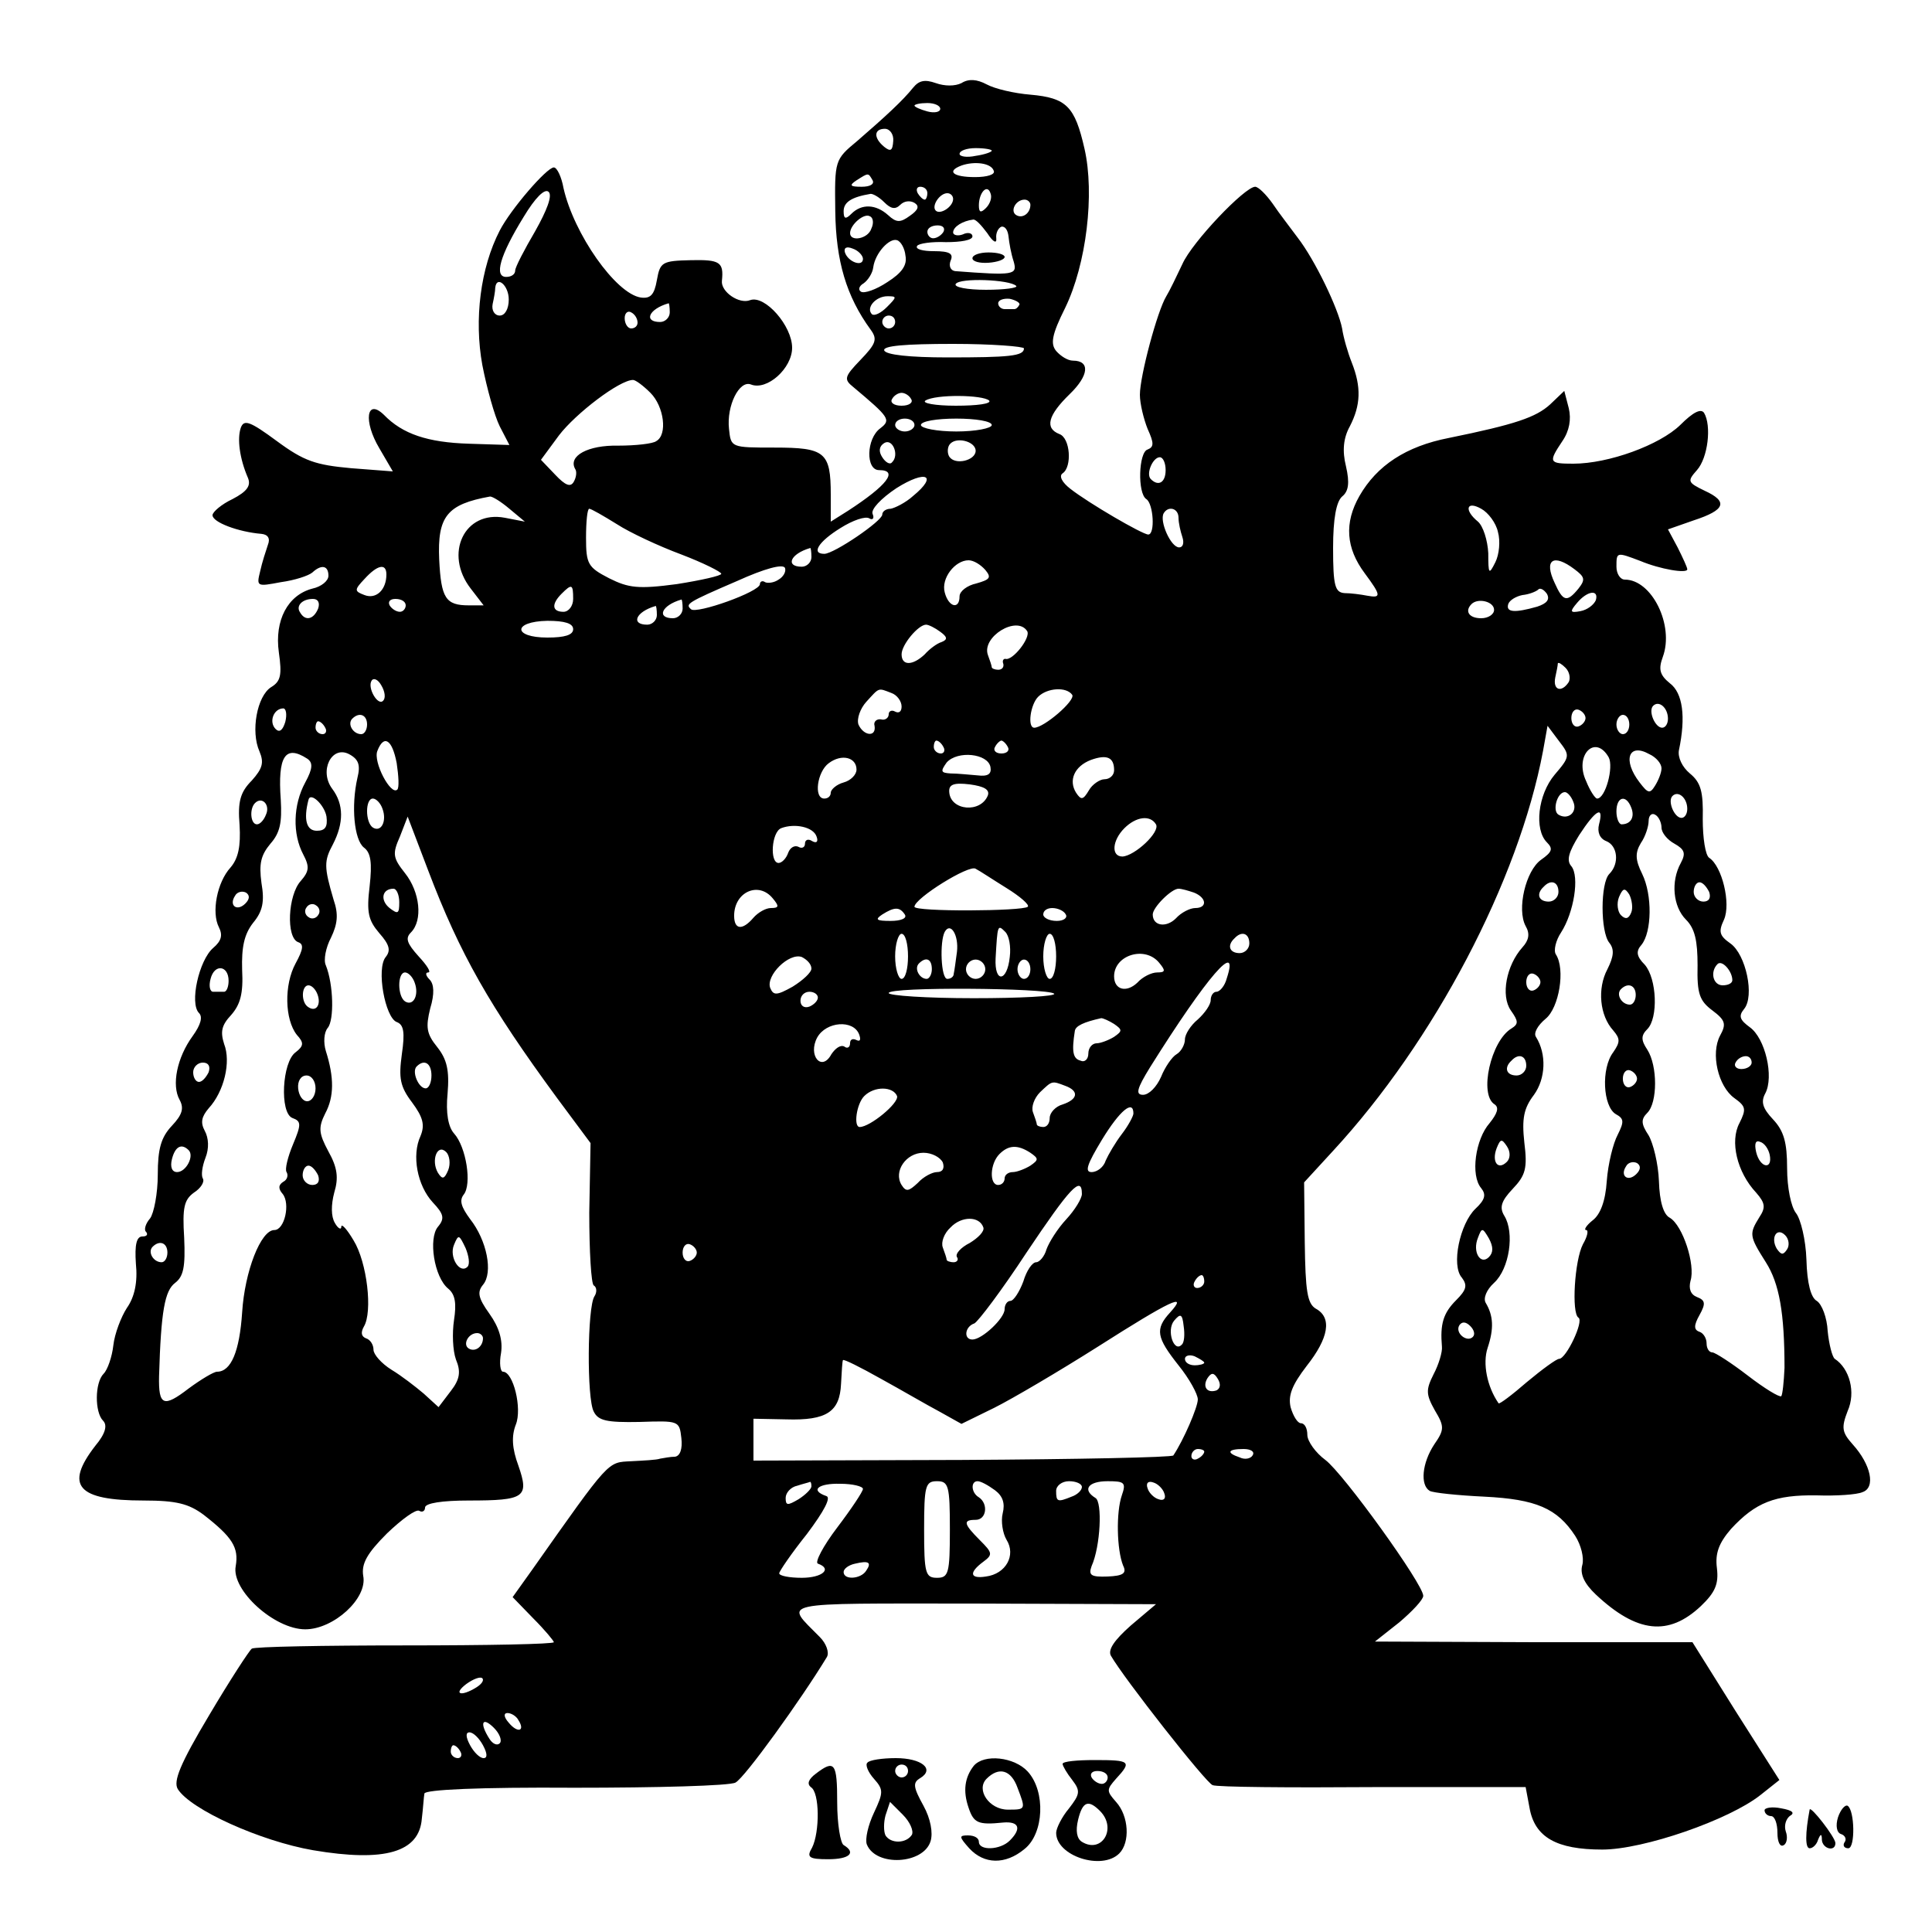 <?xml version="1.0" standalone="no"?>
<!DOCTYPE svg PUBLIC "-//W3C//DTD SVG 20010904//EN"
 "http://www.w3.org/TR/2001/REC-SVG-20010904/DTD/svg10.dtd">
<svg version="1.0" xmlns="http://www.w3.org/2000/svg"
 width="300pt" height="300pt" viewBox="0 0 300 300"
 preserveAspectRatio="xMidYMid meet">
<g transform="translate(0,300) scale(0.1,-0.1)"
fill="#000000" stroke="none">
<path d="M1418 2864 c-16 -20 -42 -44 -87 -83 -35 -29 -35 -30 -34 -109 1 -77
17 -132 55 -184 11 -15 8 -22 -16 -47 -25 -26 -26 -30 -11 -42 56 -47 59 -51
42 -64 -22 -16 -23 -65 -2 -65 31 0 12 -24 -48 -63 l-27 -17 0 42 c0 66 -9 73
-87 73 -68 0 -68 0 -71 29 -4 36 16 76 34 69 25 -10 64 25 64 57 0 34 -42 82
-65 74 -17 -7 -46 13 -44 30 3 29 -3 33 -48 32 -45 -1 -48 -3 -53 -31 -4 -23
-10 -29 -25 -27 -39 6 -104 99 -120 170 -3 17 -10 32 -15 32 -11 0 -67 -65
-84 -98 -30 -58 -40 -138 -27 -209 7 -36 19 -79 27 -95 l15 -29 -63 2 c-64 2
-103 15 -132 45 -27 26 -32 -10 -7 -52 l21 -36 -65 5 c-55 5 -73 11 -115 42
-42 31 -51 34 -56 21 -6 -17 -2 -48 11 -78 5 -12 -1 -21 -24 -33 -17 -8 -31
-20 -31 -25 0 -11 40 -26 76 -29 10 -1 14 -7 10 -17 -3 -9 -9 -27 -12 -41 -6
-24 -5 -24 32 -17 22 3 43 10 49 15 14 13 25 11 25 -5 0 -8 -11 -17 -25 -20
-38 -10 -59 -49 -52 -99 5 -35 3 -45 -12 -54 -22 -14 -32 -69 -18 -100 7 -17
5 -26 -12 -45 -18 -18 -22 -33 -19 -69 2 -33 -2 -52 -14 -66 -21 -23 -30 -70
-18 -93 6 -12 4 -21 -9 -32 -22 -19 -37 -86 -22 -101 6 -6 3 -18 -10 -36 -24
-33 -33 -76 -20 -99 7 -13 4 -23 -12 -40 -17 -18 -22 -36 -22 -76 0 -29 -6
-60 -12 -68 -7 -8 -10 -18 -6 -21 3 -4 1 -7 -6 -7 -9 0 -12 -13 -10 -42 3 -29
-2 -52 -14 -69 -9 -14 -19 -40 -21 -58 -2 -18 -9 -38 -15 -44 -14 -14 -14 -60
-1 -73 7 -7 4 -20 -12 -39 -48 -62 -28 -85 75 -85 51 0 70 -5 93 -22 45 -35
55 -51 50 -80 -7 -37 60 -98 108 -98 44 0 97 48 90 83 -3 19 6 35 37 66 23 22
45 38 50 35 5 -3 9 0 9 5 0 7 27 11 68 11 87 0 94 5 77 54 -10 27 -11 46 -4
64 10 25 -4 82 -20 82 -4 0 -6 13 -3 29 3 20 -3 40 -18 61 -18 25 -19 34 -10
45 16 19 6 69 -20 102 -14 19 -17 29 -10 38 13 16 4 74 -15 95 -9 10 -13 32
-10 62 3 36 -1 53 -16 72 -17 21 -18 31 -11 60 7 23 6 38 -1 45 -6 6 -7 11 -2
11 5 0 -2 11 -15 25 -18 20 -21 28 -12 37 19 19 14 63 -9 92 -19 24 -20 30 -8
57 l12 31 32 -84 c49 -129 95 -210 200 -353 l52 -70 -2 -108 c0 -60 3 -111 7
-113 5 -3 5 -11 1 -17 -11 -17 -12 -159 -1 -179 7 -14 20 -17 71 -16 61 2 62
2 65 -25 2 -17 -2 -28 -10 -29 -7 0 -17 -2 -23 -3 -5 -2 -26 -3 -45 -4 -37 -2
-32 4 -154 -169 l-30 -42 32 -33 c18 -18 32 -35 32 -37 0 -3 -104 -5 -231 -5
-127 0 -234 -2 -238 -5 -4 -3 -34 -49 -66 -103 -46 -77 -56 -103 -49 -115 20
-32 129 -81 210 -95 112 -19 165 -3 169 49 2 16 3 34 4 39 1 6 85 10 233 9
128 0 241 3 250 8 14 7 102 129 142 195 4 7 -1 21 -11 31 -55 56 -72 52 238
52 l284 -1 -39 -33 c-26 -23 -36 -38 -31 -47 20 -35 148 -198 158 -201 7 -3
119 -4 249 -3 l237 0 6 -32 c8 -46 42 -65 113 -65 64 0 197 46 246 85 l29 23
-68 107 -67 107 -246 0 -247 1 38 30 c20 17 37 35 37 41 0 18 -124 190 -152
211 -15 11 -28 29 -28 39 0 10 -4 18 -10 18 -5 0 -12 11 -16 25 -4 18 2 34 25
64 34 43 40 75 14 89 -13 8 -16 27 -17 103 l-1 93 45 49 c157 170 288 419 326
621 l7 39 18 -24 c17 -22 17 -24 -7 -52 -26 -31 -32 -85 -12 -105 10 -10 8
-15 -9 -27 -24 -17 -38 -77 -24 -103 7 -12 5 -22 -5 -33 -25 -28 -34 -75 -18
-98 12 -17 12 -21 1 -28 -32 -19 -51 -103 -26 -118 7 -5 4 -14 -8 -29 -22 -25
-30 -81 -13 -101 8 -10 6 -18 -9 -32 -24 -23 -38 -88 -21 -107 9 -12 7 -19 -9
-35 -20 -20 -25 -37 -22 -72 1 -8 -5 -28 -13 -43 -12 -24 -12 -31 2 -56 15
-25 15 -30 -1 -53 -19 -29 -22 -63 -7 -72 5 -3 43 -7 85 -9 80 -4 113 -18 141
-61 9 -14 14 -34 11 -45 -4 -14 3 -29 21 -46 64 -60 113 -65 163 -18 22 21 28
34 25 59 -3 23 3 39 22 61 38 41 68 53 133 52 30 -1 62 1 71 5 21 7 13 43 -15
74 -17 19 -18 26 -8 52 13 29 3 66 -20 81 -4 3 -9 23 -11 43 -1 21 -9 42 -17
47 -9 5 -15 27 -16 64 -1 31 -9 63 -16 72 -8 10 -14 40 -14 70 0 40 -5 58 -22
76 -16 17 -19 27 -12 40 14 26 0 86 -24 103 -15 11 -18 17 -9 28 17 20 3 85
-21 102 -17 12 -19 18 -10 37 11 25 -3 83 -23 96 -6 4 -10 31 -10 60 1 43 -3
57 -20 71 -12 10 -19 25 -17 36 11 52 6 89 -14 104 -16 13 -18 22 -11 41 18
49 -17 120 -59 120 -7 0 -13 9 -13 20 0 23 0 23 37 9 31 -13 73 -20 73 -13 0
3 -7 18 -15 34 l-15 28 40 14 c49 16 54 29 17 46 -27 13 -27 15 -12 32 17 19
23 69 11 89 -5 7 -17 1 -37 -19 -32 -31 -111 -60 -166 -60 -38 0 -39 2 -17 35
11 16 14 34 10 51 l-7 27 -22 -21 c-22 -20 -54 -31 -157 -52 -67 -13 -112 -43
-139 -90 -24 -42 -21 -81 8 -120 26 -35 26 -39 4 -35 -10 2 -26 4 -35 4 -15 1
-18 11 -18 70 0 46 5 72 14 80 10 8 12 21 6 47 -6 24 -4 44 6 62 17 33 18 61
3 99 -6 15 -13 39 -15 53 -6 31 -42 106 -69 141 -11 15 -29 38 -39 53 -10 14
-22 26 -27 26 -16 0 -98 -86 -113 -120 -9 -19 -20 -42 -25 -50 -14 -23 -41
-124 -41 -153 0 -14 6 -38 12 -53 10 -22 10 -28 0 -32 -14 -4 -16 -68 -2 -77
11 -7 14 -55 3 -55 -9 0 -93 49 -121 71 -13 10 -18 20 -12 24 15 10 12 55 -5
61 -23 9 -18 29 16 62 30 29 32 52 5 52 -8 0 -19 7 -26 15 -9 11 -7 25 14 67
33 68 46 177 30 247 -15 66 -28 79 -84 84 -25 2 -55 9 -68 16 -15 8 -28 9 -39
2 -10 -5 -26 -5 -40 0 -17 6 -26 4 -35 -7z m42 -33 c0 -5 -9 -7 -20 -4 -11 3
-20 7 -20 9 0 2 9 4 20 4 11 0 20 -4 20 -9z m-73 -50 c-1 -15 -4 -17 -14 -9
-17 14 -16 28 1 28 8 0 14 -9 13 -19z m153 -15 c0 -2 -11 -6 -25 -8 -14 -3
-25 -1 -25 3 0 5 11 9 25 9 14 0 25 -2 25 -4z m3 -31 c3 -6 -10 -10 -29 -10
-34 0 -45 9 -21 18 20 7 46 4 50 -8z m-188 -15 c3 -6 -4 -10 -17 -10 -18 0
-20 2 -8 10 19 12 18 12 25 0z m-524 -79 c-17 -29 -31 -56 -31 -61 0 -6 -6
-10 -14 -10 -19 0 -10 33 27 93 18 30 33 45 39 39 6 -6 -3 -29 -21 -61z m609
59 c0 -5 -2 -10 -4 -10 -3 0 -8 5 -11 10 -3 6 -1 10 4 10 6 0 11 -4 11 -10z
m91 -23 c-8 -8 -11 -7 -11 4 0 20 13 34 18 19 3 -7 -1 -17 -7 -23z m-158 9
c10 -10 17 -12 25 -4 6 6 15 7 22 3 8 -5 6 -11 -7 -20 -15 -11 -21 -11 -34 1
-19 17 -41 18 -57 2 -9 -9 -12 -8 -12 4 0 14 12 22 42 27 4 0 13 -5 21 -13z
m107 5 c0 -12 -20 -25 -27 -18 -7 7 6 27 18 27 5 0 9 -4 9 -9z m120 -9 c0 -13
-12 -22 -22 -16 -10 6 -1 24 13 24 5 0 9 -4 9 -8z m-247 -37 c-5 -16 -33 -21
-33 -7 0 13 22 32 31 26 5 -2 6 -11 2 -19z m180 -7 c9 -14 15 -17 14 -8 -1 8
3 16 8 18 6 1 10 -6 11 -15 1 -10 4 -27 8 -39 6 -21 1 -22 -91 -15 -7 1 -10 8
-7 16 5 11 -1 15 -26 15 -17 0 -29 3 -26 8 2 4 23 7 45 6 23 0 41 3 41 9 0 5
-7 7 -15 3 -8 -3 -15 -1 -15 3 0 9 15 18 31 20 4 1 13 -9 22 -21z m-68 2 c-3
-5 -10 -10 -16 -10 -5 0 -9 5 -9 10 0 6 7 10 16 10 8 0 12 -4 9 -10z m-59 -37
c3 -15 -6 -27 -28 -41 -18 -12 -36 -18 -41 -15 -5 3 -3 9 4 13 7 5 14 16 15
25 3 22 25 46 37 42 6 -2 12 -13 13 -24z m-66 -5 c0 -13 -23 -5 -28 10 -2 7 2
10 12 6 9 -3 16 -11 16 -16z m238 -42 c3 -3 -18 -6 -47 -6 -29 0 -50 4 -47 9
6 10 84 7 94 -3z m-788 -21 c0 -15 -6 -25 -14 -25 -8 0 -13 8 -11 18 2 9 4 20
4 25 2 20 21 4 21 -18z m587 -12 c-9 -9 -19 -14 -23 -11 -10 10 6 28 24 28 15
0 15 -1 -1 -17z m206 4 c-2 -4 -5 -7 -8 -7 -3 0 -9 0 -15 0 -5 0 -10 4 -10 9
0 5 8 8 18 7 9 -2 16 -6 15 -9z m-543 -12 c0 -8 -7 -15 -15 -15 -26 0 -18 20
13 29 1 1 2 -6 2 -14z m-50 -16 c0 -5 -4 -9 -10 -9 -5 0 -10 7 -10 16 0 8 5
12 10 9 6 -3 10 -10 10 -16z m400 1 c0 -5 -4 -10 -10 -10 -5 0 -10 5 -10 10 0
6 5 10 10 10 6 0 10 -4 10 -10z m200 -41 c0 -12 -23 -14 -119 -14 -58 0 -96 4
-98 11 -2 7 32 10 107 10 60 0 110 -4 110 -7z m-580 -69 c21 -21 27 -65 9 -75
-5 -4 -32 -7 -59 -7 -47 1 -78 -16 -67 -36 3 -4 2 -13 -2 -20 -5 -9 -13 -6
-29 11 l-22 23 28 38 c26 34 94 86 115 86 4 0 16 -9 27 -20z m405 -10 c3 -5
-3 -10 -15 -10 -12 0 -18 5 -15 10 3 6 10 10 15 10 5 0 12 -4 15 -10z m121 -2
c4 -5 -19 -8 -52 -8 -32 0 -53 4 -47 8 16 10 89 9 99 0z m-116 -38 c0 -5 -7
-10 -15 -10 -8 0 -15 5 -15 10 0 6 7 10 15 10 8 0 15 -4 15 -10z m120 0 c0 -5
-25 -10 -55 -10 -30 0 -55 5 -55 10 0 6 25 10 55 10 30 0 55 -4 55 -10z m-155
-58 c-3 -4 -10 0 -15 8 -6 9 -5 17 3 22 13 8 24 -19 12 -30z m130 18 c0 -15
-32 -23 -41 -9 -3 5 -3 13 0 18 9 14 41 6 41 -9z m295 -30 c0 -19 -11 -26 -23
-14 -8 8 3 34 14 34 5 0 9 -9 9 -20z m-392 -40 c-12 -11 -29 -19 -35 -20 -7 0
-13 -4 -13 -9 0 -10 -75 -61 -90 -61 -21 0 -9 19 25 40 19 12 39 19 45 15 5
-3 8 0 5 7 -3 7 13 24 37 40 46 29 65 20 26 -12z m-627 -20 l24 -20 -31 6
c-63 12 -95 -56 -53 -110 l20 -26 -23 0 c-36 0 -43 11 -46 71 -3 67 12 86 79
98 4 0 17 -8 30 -19z m1535 -36 c4 -14 2 -35 -4 -47 -10 -20 -11 -19 -11 14
-1 20 -8 42 -16 49 -22 18 -18 33 5 20 11 -6 23 -22 26 -36z m-1368 12 c20
-13 65 -34 100 -47 34 -13 62 -27 62 -30 0 -3 -31 -10 -69 -16 -60 -8 -75 -6
-105 9 -33 17 -36 22 -36 63 0 25 2 45 5 45 3 0 22 -11 43 -24z m872 10 c0 -8
3 -21 6 -30 3 -9 1 -16 -5 -16 -13 0 -31 41 -24 53 7 12 23 8 23 -7z m-570
-61 c0 -8 -7 -15 -15 -15 -26 0 -18 20 13 29 1 1 2 -6 2 -14z m-51 -35 c-7 -5
-17 -6 -21 -4 -4 3 -8 1 -8 -3 0 -12 -99 -47 -107 -39 -9 8 -7 10 72 44 42 19
71 27 74 20 2 -6 -3 -14 -10 -18z m321 15 c10 -12 7 -15 -14 -21 -14 -3 -26
-12 -26 -20 0 -21 -17 -17 -23 6 -6 22 16 50 37 50 8 0 19 -7 26 -15z m915 1
c16 -12 17 -16 6 -30 -18 -22 -24 -20 -37 9 -17 36 -2 46 31 21z m-1845 -8 c0
-24 -16 -39 -34 -32 -16 6 -16 8 0 25 20 22 34 25 34 7z m290 -38 c0 -11 -7
-20 -15 -20 -18 0 -19 12 -3 28 16 16 18 15 18 -8z m1497 -12 c-35 -10 -49 -9
-45 4 2 6 12 12 22 14 10 1 20 5 24 8 3 4 9 1 14 -6 5 -9 0 -15 -15 -20z m91
10 c-3 -7 -13 -15 -24 -17 -16 -3 -17 -1 -5 13 16 19 34 21 29 4z m-1984 -13
c-7 -17 -20 -20 -28 -6 -7 10 3 21 20 21 8 0 11 -6 8 -15z m136 5 c0 -5 -4
-10 -9 -10 -6 0 -13 5 -16 10 -3 6 1 10 9 10 9 0 16 -4 16 -10z m430 -5 c0 -8
-7 -15 -15 -15 -26 0 -18 20 13 29 1 1 2 -6 2 -14z m1260 -2 c0 -7 -9 -13 -20
-13 -19 0 -26 11 -15 22 10 10 35 4 35 -9z m-1300 -8 c0 -8 -7 -15 -15 -15
-26 0 -18 20 13 29 1 1 2 -6 2 -14z m-130 -22 c0 -9 -13 -13 -40 -13 -54 0
-54 25 0 26 27 0 40 -4 40 -13z m570 -4 c11 -8 12 -12 2 -16 -7 -2 -19 -11
-26 -19 -19 -18 -36 -18 -36 0 0 15 26 46 38 46 4 0 14 -5 22 -11z m135 1 c6
-10 -23 -47 -34 -43 -3 0 -5 -3 -3 -8 1 -5 -2 -9 -8 -9 -5 0 -10 2 -10 4 0 2
-3 11 -6 19 -10 28 45 62 61 37z m841 -79 c-11 -17 -25 -13 -21 7 2 9 4 19 4
22 1 2 6 -1 12 -7 6 -6 8 -16 5 -22z m-1841 -29 c-8 -9 -25 20 -18 31 3 5 10
2 15 -7 6 -10 7 -20 3 -24z m789 12 c9 -3 16 -13 16 -21 0 -8 -4 -11 -10 -8
-5 3 -10 1 -10 -4 0 -6 -6 -10 -12 -8 -7 1 -12 -4 -10 -10 3 -18 -17 -16 -25
2 -3 9 3 25 12 35 21 23 18 22 39 14z m281 -3 c5 -9 -44 -51 -59 -51 -11 0 -6
36 6 48 14 14 44 16 53 3z m925 -37 c0 -8 -4 -14 -9 -14 -11 0 -22 26 -14 34
9 9 23 -3 23 -20z m-2147 -5 c-4 -13 -9 -17 -15 -11 -11 11 -3 32 12 32 4 0 6
-9 3 -21z m2019 6 c0 -5 -5 -11 -11 -13 -6 -2 -11 4 -11 13 0 9 5 15 11 13 6
-2 11 -8 11 -13z m-1892 -10 c0 -8 -4 -15 -9 -15 -13 0 -22 16 -14 24 11 11
23 6 23 -9z m1960 0 c0 -8 -4 -15 -10 -15 -5 0 -10 7 -10 15 0 8 5 15 10 15 6
0 10 -7 10 -15z m-2025 -5 c3 -5 1 -10 -4 -10 -6 0 -11 5 -11 10 0 6 2 10 4
10 3 0 8 -4 11 -10z m111 -55 c3 -20 4 -38 1 -41 -10 -10 -38 43 -31 60 10 26
23 18 30 -19z m849 25 c3 -5 1 -10 -4 -10 -6 0 -11 5 -11 10 0 6 2 10 4 10 3
0 8 -4 11 -10z m100 0 c3 -5 -1 -10 -10 -10 -9 0 -13 5 -10 10 3 6 8 10 10 10
2 0 7 -4 10 -10z m-1010 -48 c-10 -44 -5 -96 10 -108 11 -8 13 -24 9 -60 -5
-41 -2 -53 15 -73 16 -18 18 -27 10 -37 -15 -18 -1 -94 17 -101 11 -4 13 -16
8 -50 -5 -37 -3 -50 16 -75 17 -23 20 -35 13 -52 -14 -30 -5 -77 19 -103 17
-18 19 -25 8 -38 -15 -18 -6 -78 16 -96 11 -9 13 -23 9 -49 -3 -20 -2 -47 3
-61 8 -19 6 -31 -8 -49 l-19 -25 -23 21 c-13 11 -35 28 -50 37 -16 10 -28 24
-28 31 0 8 -5 16 -12 18 -7 3 -8 9 -3 18 14 23 5 100 -16 134 -10 17 -19 27
-19 21 0 -5 -5 -3 -10 6 -6 10 -6 28 -1 47 7 23 5 39 -9 64 -15 28 -16 37 -5
59 14 26 14 56 1 97 -4 13 -3 29 3 36 10 12 9 67 -3 97 -4 8 0 28 8 43 10 21
12 36 4 59 -15 51 -15 60 -1 86 17 33 17 62 -1 86 -21 28 -1 68 26 54 15 -8
18 -17 13 -37z m1943 32 c8 -15 -5 -64 -18 -64 -3 0 -11 12 -17 27 -19 40 14
74 35 37z m82 -17 c0 -7 -5 -19 -10 -27 -8 -13 -11 -12 -24 5 -27 35 -17 62
15 44 11 -5 19 -15 19 -22z m-2103 15 c9 -6 9 -15 -3 -37 -19 -35 -20 -80 -3
-112 10 -19 9 -26 -4 -41 -20 -22 -23 -88 -4 -95 9 -3 8 -11 -4 -33 -18 -33
-17 -87 2 -111 11 -12 11 -17 -2 -27 -21 -15 -25 -94 -5 -102 14 -5 14 -10 1
-41 -8 -19 -13 -39 -10 -43 3 -5 1 -12 -5 -15 -8 -5 -8 -11 -1 -19 12 -15 3
-56 -13 -56 -21 0 -46 -64 -50 -128 -4 -60 -17 -92 -39 -92 -5 0 -25 -12 -44
-26 -39 -30 -47 -27 -46 19 3 102 9 133 25 145 13 10 16 25 14 70 -3 47 0 59
15 70 11 7 17 17 14 22 -3 5 -1 19 4 32 6 15 5 31 -1 42 -7 13 -5 22 6 35 24
26 35 72 24 100 -6 19 -4 29 11 45 14 16 19 33 17 70 -1 35 3 55 17 73 15 18
18 33 13 62 -4 30 -1 43 14 61 15 17 18 33 16 68 -5 68 7 86 41 64z m853 -17
c0 -8 -9 -17 -20 -20 -11 -3 -20 -11 -20 -16 0 -5 -4 -9 -10 -9 -17 0 -11 42
7 55 20 15 43 9 43 -10z m208 4 c2 -11 -4 -15 -20 -13 -13 1 -31 3 -42 3 -15
1 -16 3 -6 17 17 19 64 14 68 -7z m192 -5 c0 -8 -7 -14 -15 -14 -7 0 -19 -8
-24 -17 -9 -15 -12 -16 -20 -4 -12 19 -3 41 23 51 25 9 36 4 36 -16z m-196
-39 c-11 -28 -58 -24 -60 5 -1 12 7 15 32 12 22 -3 31 -8 28 -17z m909 -10 c7
-16 -8 -29 -23 -20 -10 6 -2 35 10 35 4 0 10 -7 13 -15z m177 -11 c0 -8 -4
-14 -9 -14 -11 0 -22 26 -14 34 9 9 23 -3 23 -20z m-2207 -9 c-3 -8 -9 -15
-14 -15 -10 0 -12 24 -3 33 11 11 24 -3 17 -18z m94 -3 c2 -16 -2 -22 -15 -22
-16 0 -21 17 -13 48 3 13 25 -8 28 -26z m87 12 c7 -19 -2 -37 -15 -29 -12 8
-12 45 0 45 5 0 12 -7 15 -16z m1939 2 c6 -15 -1 -26 -15 -26 -4 0 -8 9 -8 20
0 23 15 27 23 6z m-50 -26 c-3 -12 1 -22 11 -26 18 -7 21 -35 5 -51 -14 -14
-14 -90 0 -107 8 -10 7 -21 -3 -41 -16 -30 -12 -72 9 -95 11 -13 11 -18 0 -34
-19 -25 -16 -84 4 -96 13 -7 13 -12 3 -32 -7 -13 -15 -45 -17 -72 -2 -31 -10
-52 -22 -61 -10 -8 -14 -15 -10 -15 4 0 2 -10 -5 -22 -13 -25 -18 -107 -7
-114 9 -5 -19 -64 -30 -64 -4 0 -26 -16 -50 -36 -23 -20 -43 -35 -44 -33 -18
26 -25 62 -17 86 10 30 9 50 -3 70 -4 7 1 20 13 31 24 22 32 78 16 104 -8 13
-5 23 13 42 20 21 23 32 18 72 -4 37 -1 53 15 74 18 25 20 63 3 90 -4 6 3 18
15 28 21 17 31 77 16 100 -4 6 0 22 8 34 20 31 29 87 16 103 -8 9 -4 22 12 48
26 40 39 47 31 17z m97 -5 c0 -8 9 -19 20 -25 16 -9 18 -15 10 -30 -16 -29
-12 -68 8 -88 14 -14 18 -33 18 -71 -1 -44 3 -55 23 -70 20 -15 22 -21 12 -39
-15 -28 -3 -79 22 -97 18 -13 19 -17 8 -39 -15 -28 -4 -76 26 -108 14 -16 15
-23 5 -38 -16 -26 -16 -29 10 -70 21 -33 29 -79 29 -164 -1 -22 -3 -41 -5 -44
-3 -2 -26 12 -52 32 -26 20 -51 36 -55 36 -5 0 -9 6 -9 14 0 8 -5 16 -11 18
-9 3 -9 10 0 26 10 18 9 23 -4 28 -10 4 -13 13 -10 25 8 25 -12 86 -32 98 -10
5 -16 25 -17 57 -1 27 -9 59 -16 71 -12 18 -12 25 -2 35 16 16 16 73 0 98 -10
15 -10 22 0 32 17 17 15 78 -4 100 -13 13 -14 21 -5 31 16 20 17 77 1 110 -11
22 -11 33 -2 48 7 10 12 26 12 34 0 9 5 13 10 10 6 -3 10 -13 10 -20z m-785 5
c7 -12 -33 -49 -52 -50 -18 0 -16 25 3 44 18 18 40 21 49 6z m-527 -19 c3 -8
0 -11 -7 -7 -6 4 -11 2 -11 -4 0 -6 -5 -8 -10 -5 -6 3 -13 -1 -16 -9 -3 -9
-10 -16 -15 -16 -14 0 -11 48 4 54 21 8 50 2 55 -13z m295 -80 c21 -13 36 -26
33 -29 -8 -7 -176 -8 -176 0 0 13 85 66 95 59 6 -3 27 -17 48 -30z m857 -6 c0
-8 -7 -15 -15 -15 -16 0 -20 12 -8 23 11 12 23 8 23 -8z m234 0 c3 -9 0 -15
-9 -15 -8 0 -15 7 -15 15 0 8 4 15 9 15 5 0 11 -7 15 -15z m-2273 -18 c-13
-13 -26 -3 -16 12 3 6 11 8 17 5 6 -4 6 -10 -1 -17z m239 2 c0 -18 -2 -19 -15
-9 -15 12 -12 30 6 30 5 0 9 -10 9 -21z m580 6 c10 -12 10 -15 -3 -15 -8 0
-20 -7 -27 -15 -17 -20 -30 -19 -30 3 0 37 38 54 60 27z m654 9 c20 -8 21 -24
2 -24 -8 0 -22 -7 -30 -16 -15 -15 -36 -12 -36 6 0 11 29 40 40 40 5 0 15 -3
24 -6z m679 -31 c-4 -10 -9 -11 -16 -4 -5 5 -7 18 -3 28 6 14 9 15 16 4 4 -8
6 -21 3 -28z m-2039 -4 c-3 -5 -10 -7 -15 -3 -5 3 -7 10 -3 15 3 5 10 7 15 3
5 -3 7 -10 3 -15z m911 1 c4 -6 -6 -10 -22 -10 -22 0 -25 2 -13 10 19 12 27
12 35 0z m250 0 c3 -5 -3 -10 -14 -10 -12 0 -21 5 -21 10 0 6 6 10 14 10 8 0
18 -4 21 -10z m-169 -58 c-2 -15 -4 -30 -5 -34 0 -5 -5 -8 -10 -8 -10 0 -12
58 -4 73 9 16 22 -5 19 -31z m82 -8 c-4 -39 -24 -41 -22 -2 3 52 3 53 15 41 6
-6 9 -23 7 -39z m-158 1 c0 -19 -4 -35 -10 -35 -5 0 -10 16 -10 35 0 19 5 35
10 35 6 0 10 -16 10 -35z m230 0 c0 -19 -4 -35 -10 -35 -5 0 -10 16 -10 35 0
19 5 35 10 35 6 0 10 -16 10 -35z m300 20 c0 -8 -7 -15 -15 -15 -16 0 -20 12
-8 23 11 12 23 8 23 -8z m-680 -39 c0 -6 -13 -18 -29 -28 -25 -14 -30 -14 -35
-2 -7 19 29 55 49 48 8 -4 15 -11 15 -18z m540 9 c10 -12 10 -15 -3 -15 -9 0
-23 -7 -31 -16 -17 -16 -36 -11 -36 10 0 33 48 48 70 21z m-353 -10 c0 -8 -4
-15 -8 -15 -11 0 -20 16 -12 24 11 11 20 7 20 -9z m83 0 c0 -8 -7 -15 -15 -15
-8 0 -15 7 -15 15 0 8 7 15 15 15 8 0 15 -7 15 -15z m70 0 c0 -8 -4 -15 -10
-15 -5 0 -10 7 -10 15 0 8 5 15 10 15 6 0 10 -7 10 -15z m305 -14 c-3 -12 -11
-21 -16 -21 -5 0 -9 -6 -9 -13 0 -7 -9 -20 -20 -30 -11 -9 -20 -23 -20 -31 0
-8 -6 -19 -13 -23 -7 -4 -18 -20 -24 -35 -7 -16 -19 -28 -28 -28 -12 0 -10 9
11 43 89 142 139 199 119 138z m785 -3 c0 -5 -7 -8 -15 -8 -15 0 -20 21 -8 33
7 7 23 -11 23 -25z m-2335 -1 c0 -9 -3 -17 -7 -17 -5 0 -12 0 -17 0 -5 0 -7 9
-4 20 6 24 28 21 28 -3z m289 -3 c7 -19 -2 -37 -15 -29 -12 8 -12 45 0 45 5 0
12 -7 15 -16z m1748 1 c0 -5 -5 -11 -11 -13 -6 -2 -11 4 -11 13 0 9 5 15 11
13 6 -2 11 -8 11 -13z m-1899 -19 c6 -16 -2 -28 -14 -20 -12 7 -11 34 0 34 5
0 11 -6 14 -14z m1144 1 c3 -4 -53 -7 -125 -7 -73 0 -132 4 -132 8 0 10 247 8
257 -1z m903 -2 c0 -8 -4 -15 -9 -15 -13 0 -22 16 -14 24 11 11 23 6 23 -9z
m-1270 -4 c0 -5 -6 -11 -13 -14 -8 -3 -14 1 -14 9 0 8 6 14 14 14 7 0 13 -4
13 -9z m460 -41 c13 -9 13 -11 0 -20 -8 -5 -21 -10 -27 -10 -7 0 -13 -7 -13
-16 0 -9 -6 -14 -12 -11 -12 3 -14 14 -9 46 1 8 14 14 41 20 3 0 12 -4 20 -9z
m-396 -16 c3 -8 2 -12 -4 -9 -6 3 -10 1 -10 -5 0 -6 -4 -9 -9 -5 -6 3 -14 -3
-20 -12 -15 -28 -37 -2 -22 26 14 25 56 28 65 5z m1036 -49 c0 -8 -7 -15 -15
-15 -16 0 -20 12 -8 23 11 12 23 8 23 -8z m350 5 c0 -5 -7 -10 -16 -10 -8 0
-12 5 -9 10 3 6 10 10 16 10 5 0 9 -4 9 -10z m-2396 -15 c-4 -8 -10 -15 -15
-15 -5 0 -9 7 -9 15 0 8 7 15 15 15 9 0 12 -6 9 -15z m346 -5 c0 -11 -4 -20
-9 -20 -11 0 -22 26 -14 34 12 12 23 5 23 -14z m1872 -5 c0 -5 -5 -11 -11 -13
-6 -2 -11 4 -11 13 0 9 5 15 11 13 6 -2 11 -8 11 -13z m-2052 -15 c0 -11 -6
-20 -13 -20 -7 0 -13 9 -14 20 -1 11 4 20 13 20 8 0 14 -9 14 -20z m1164 4
c22 -8 20 -21 -4 -29 -11 -3 -20 -13 -20 -21 0 -8 -4 -14 -10 -14 -5 0 -10 2
-10 4 0 2 -3 11 -6 19 -3 8 2 22 11 31 19 18 18 18 39 10z m-261 -16 c3 -11
-42 -48 -58 -48 -10 0 -5 36 7 48 16 16 45 15 51 0z m367 -27 c0 -4 -8 -19
-18 -32 -10 -13 -21 -32 -25 -41 -3 -10 -13 -18 -22 -18 -11 0 -7 12 16 50 28
46 49 63 49 41z m580 -75 c-14 -14 -24 0 -16 21 6 15 8 15 16 3 6 -9 5 -19 0
-24z m408 11 c5 -24 -15 -21 -21 4 -3 13 -1 19 6 16 7 -2 13 -11 15 -20z
m-2455 7 c9 -9 -4 -34 -18 -34 -8 0 -11 8 -8 20 5 20 15 25 26 14z m403 -31
c-6 -14 -9 -15 -16 -4 -11 19 -1 46 13 32 5 -5 7 -18 3 -28z m904 27 c13 -9
13 -11 0 -20 -8 -5 -21 -10 -27 -10 -7 0 -13 -4 -13 -10 0 -5 -4 -10 -10 -10
-14 0 -13 33 2 48 14 14 28 15 48 2z m-136 -15 c3 -9 0 -15 -9 -15 -7 0 -21
-7 -30 -17 -14 -13 -18 -14 -25 -3 -13 21 7 50 34 50 13 0 26 -7 30 -15z
m1077 -18 c-13 -13 -26 -3 -16 12 3 6 11 8 17 5 6 -4 6 -10 -1 -17z m-2047 -2
c3 -9 0 -15 -9 -15 -8 0 -15 7 -15 15 0 8 4 15 9 15 5 0 11 -7 15 -15z m1186
-29 c0 -7 -11 -25 -24 -39 -14 -15 -27 -36 -31 -47 -3 -11 -11 -20 -16 -20 -6
0 -15 -13 -20 -30 -6 -16 -15 -30 -20 -30 -5 0 -9 -6 -9 -13 0 -14 -35 -47
-50 -47 -14 0 -12 20 3 25 6 3 43 52 81 110 67 100 86 121 86 91z m-153 -52
c2 -6 -8 -16 -21 -24 -14 -7 -23 -17 -20 -22 3 -4 0 -8 -5 -8 -6 0 -11 2 -11
4 0 2 -3 11 -6 19 -3 8 2 22 12 31 17 18 45 18 51 0z m785 -46 c-13 -13 -26 8
-17 30 6 16 7 16 17 -1 7 -13 7 -22 0 -29z m463 12 c-6 -9 -9 -9 -16 1 -10 17
0 34 13 21 6 -6 7 -16 3 -22z m-2049 -27 c-12 -12 -29 15 -21 34 7 17 8 16 18
-5 5 -12 7 -25 3 -29z m-466 22 c0 -8 -4 -15 -9 -15 -13 0 -22 16 -14 24 11
11 23 6 23 -9z m822 0 c0 -5 -5 -11 -11 -13 -6 -2 -11 4 -11 13 0 9 5 15 11
13 6 -2 11 -8 11 -13z m788 -45 c0 -5 -5 -10 -11 -10 -5 0 -7 5 -4 10 3 6 8
10 11 10 2 0 4 -4 4 -10z m-53 -48 c-24 -26 -21 -39 13 -82 17 -21 30 -45 30
-53 0 -12 -22 -63 -38 -87 -2 -3 -150 -6 -328 -7 l-324 -1 0 32 0 33 51 -1
c63 -2 83 12 85 55 1 19 2 36 3 37 1 2 27 -11 59 -29 31 -17 72 -41 91 -51
l34 -19 51 25 c28 14 101 57 161 95 113 72 141 85 112 53z m18 -50 c-12 -13
-24 22 -12 37 10 12 13 11 15 -8 2 -13 1 -26 -3 -29z m452 12 c-9 -9 -28 6
-21 18 4 6 10 6 17 -1 6 -6 8 -13 4 -17z m-1537 -2 c0 -13 -12 -22 -22 -16
-10 6 -1 24 13 24 5 0 9 -4 9 -8z m1120 -38 c0 -2 -7 -4 -15 -4 -8 0 -15 4
-15 10 0 5 7 7 15 4 8 -4 15 -8 15 -10z m19 -43 c-15 -5 -22 6 -14 19 6 9 10
9 16 -1 5 -8 4 -15 -2 -18z m-19 -95 c0 -3 -4 -8 -10 -11 -5 -3 -10 -1 -10 4
0 6 5 11 10 11 6 0 10 -2 10 -4z m75 -6 c-3 -5 -12 -7 -20 -3 -21 7 -19 13 6
13 11 0 18 -4 14 -10z m-685 -48 c0 -4 -9 -13 -20 -20 -17 -10 -20 -10 -20 2
0 8 8 17 18 19 9 3 18 5 20 6 1 0 2 -2 2 -7z m80 -4 c0 -4 -18 -31 -40 -60
-22 -29 -35 -54 -30 -56 23 -8 7 -22 -25 -22 -19 0 -35 3 -35 7 0 3 19 31 43
61 27 36 38 57 30 59 -26 9 -12 20 22 19 19 0 35 -4 35 -8z m135 -63 c0 -68
-2 -75 -20 -75 -18 0 -20 7 -20 75 0 68 2 75 20 75 18 0 20 -7 20 -75z m70 61
c12 -9 16 -20 12 -36 -3 -12 0 -31 6 -41 15 -24 -1 -53 -32 -57 -25 -4 -27 6
-4 23 15 11 14 14 -5 33 -26 26 -27 32 -7 32 17 0 20 25 5 35 -12 7 -13 25 -2
25 5 0 16 -6 27 -14z m135 5 c0 -5 -7 -12 -16 -15 -22 -9 -24 -8 -24 9 0 8 9
15 20 15 11 0 20 -4 20 -9z m62 -13 c-9 -26 -8 -84 2 -109 6 -12 0 -16 -24
-17 -26 -1 -30 2 -25 16 14 31 17 100 6 106 -21 13 -11 26 19 26 26 0 29 -2
22 -22z m66 3 c3 -8 -1 -12 -9 -9 -7 2 -15 10 -17 17 -3 8 1 12 9 9 7 -2 15
-10 17 -17z m-463 -120 c-8 -13 -35 -15 -35 -2 0 5 8 11 18 13 21 5 26 2 17
-11z m-605 -181 c-24 -15 -37 -11 -16 5 11 8 22 12 25 9 3 -3 -1 -9 -9 -14z
m65 -51 c11 -17 -1 -21 -15 -4 -8 9 -8 15 -2 15 6 0 14 -5 17 -11z m-29 -36
c-4 -4 -11 -1 -16 7 -16 25 -11 35 7 17 9 -9 13 -20 9 -24z m-26 -3 c7 -13 7
-20 1 -20 -6 0 -15 9 -21 20 -7 13 -7 20 -1 20 6 0 15 -9 21 -20z m-35 -10 c3
-5 1 -10 -4 -10 -6 0 -11 5 -11 10 0 6 2 10 4 10 3 0 8 -4 11 -10z"/>
<path d="M1510 2599 c0 -5 11 -8 25 -7 14 1 25 5 25 9 0 4 -11 7 -25 7 -14 0
-25 -4 -25 -9z"/>
<path d="M1347 263 c-4 -3 1 -15 10 -25 15 -17 15 -21 0 -53 -9 -19 -14 -41
-11 -49 14 -35 88 -31 99 5 4 13 0 35 -11 55 -16 29 -17 36 -5 43 23 14 2 31
-38 31 -21 0 -41 -3 -44 -7z m63 -13 c0 -5 -4 -10 -10 -10 -5 0 -10 5 -10 10
0 6 5 10 10 10 6 0 10 -4 10 -10z m6 -99 c-9 -14 -33 -14 -41 -1 -3 6 -3 20 0
31 l7 21 20 -20 c11 -11 17 -25 14 -31z"/>
<path d="M1512 258 c-14 -18 -17 -39 -8 -65 8 -24 15 -27 54 -23 24 2 29 -9
10 -28 -15 -15 -48 -16 -48 -2 0 6 -7 10 -17 10 -14 0 -14 -2 2 -20 23 -25 56
-26 86 -1 30 24 33 89 5 120 -21 23 -68 28 -84 9z m68 -34 c13 -34 13 -34 -15
-34 -29 0 -50 31 -33 48 19 19 38 14 48 -14z"/>
<path d="M1650 261 c0 -3 7 -15 15 -25 13 -17 12 -22 -5 -44 -11 -13 -20 -31
-20 -38 0 -36 71 -59 98 -32 17 17 15 58 -5 80 -15 17 -15 19 0 36 25 27 22
29 -33 29 -27 0 -50 -2 -50 -6z m70 -21 c0 -5 -4 -10 -9 -10 -6 0 -13 5 -16
10 -3 6 1 10 9 10 9 0 16 -4 16 -10z m-12 -52 c27 -27 3 -67 -28 -48 -8 5 -10
17 -6 34 7 29 16 32 34 14z"/>
<path d="M1267 246 c-12 -9 -14 -16 -8 -21 14 -8 14 -70 2 -94 -9 -15 -5 -18
25 -18 33 0 44 10 24 22 -5 3 -10 33 -10 66 0 62 -4 67 -33 45z"/>
<path d="M2740 189 c0 -5 5 -9 10 -9 6 0 10 -12 10 -26 0 -14 4 -23 10 -19 5
3 6 13 3 21 -3 9 0 19 6 24 9 5 4 9 -13 12 -14 3 -26 1 -26 -3z"/>
<path d="M2854 178 c-4 -13 -2 -24 5 -26 6 -2 9 -8 5 -13 -3 -5 0 -9 6 -9 11
0 10 59 -1 66 -4 2 -11 -6 -15 -18z"/>
<path d="M2810 190 c-7 -37 -7 -60 0 -60 5 0 11 6 13 13 4 10 6 10 6 0 1 -14
21 -19 21 -5 0 9 -39 59 -40 52z"/>
</g>
</svg>
